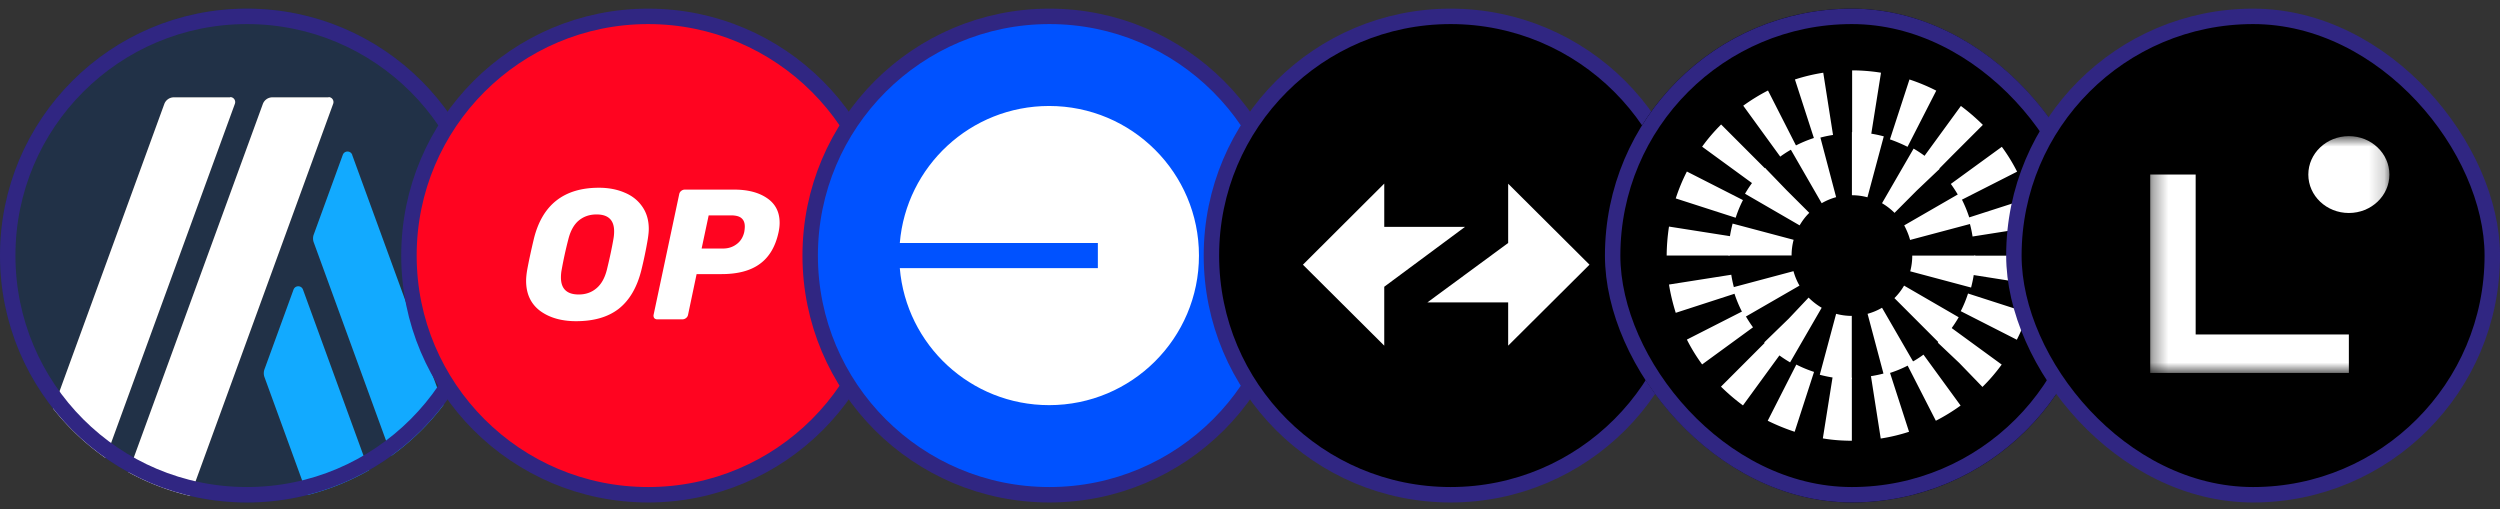 <svg xmlns="http://www.w3.org/2000/svg" width="162" height="33" fill="none"><rect width="100%" height="100%" fill="#333333" stroke="none"/><g clip-path="url(#a)"><path fill="#213147" d="M22.825 10.046v-.016a.326.326 0 0 0-.61 0l-1.894 5.196a.747.747 0 0 0 0 .453l5.051 13.85c-.471.341-.962.658-1.47.947l-4.27-11.714a.326.326 0 0 0-.61 0l-1.893 5.195a.749.749 0 0 0 0 .454l2.792 7.665a16.03 16.03 0 0 1-3.92.484c-1.265 0-2.494-.146-3.673-.424l9.26-25.407a.322.322 0 0 0-.297-.438v.015h-3.646a.661.661 0 0 0-.61.423L8.323 30.602a15.958 15.958 0 0 1-1.48-.92L15.22 6.73a.322.322 0 0 0-.297-.438l-.016.015H11.26a.661.661 0 0 0-.61.423L3.446 26.48A15.93 15.93 0 0 1 0 16.56c0-8.837 7.163-16 16-16s16 7.163 16 16c0 3.64-1.215 6.995-3.262 9.684l-5.913-16.198Z"/><path fill="#12AAFF" d="M23.902 30.476a15.898 15.898 0 0 1-3.98 1.6l-2.793-7.665a.747.747 0 0 1 0-.454l1.893-5.195c.11-.282.501-.282.61 0l4.27 11.714ZM28.738 26.244a16.086 16.086 0 0 1-3.366 3.285l-5.051-13.85a.747.747 0 0 1 0-.454l1.893-5.195c.11-.281.501-.281.61 0v.016l5.913 16.198Z"/><path fill="#fff" d="M15.22 6.729 6.843 29.682a16.084 16.084 0 0 1-3.397-3.202L10.65 6.73a.661.661 0 0 1 .61-.423h3.647l.015-.015c.22 0 .376.219.298.438ZM21.588 6.729l-9.26 25.407a15.88 15.88 0 0 1-4.005-1.535L17.035 6.73a.661.661 0 0 1 .61-.423h3.646v-.015c.22 0 .376.219.297.438Z"/><circle cx="16" cy="16.56" r="15.5" stroke="#302682"/></g><path fill="#FF0420" stroke="#302682" d="M57.5 16.56c0 8.56-6.94 15.5-15.5 15.5-8.56 0-15.5-6.94-15.5-15.5C26.5 8 33.44 1.06 42 1.06c8.56 0 15.5 6.94 15.5 15.5Z"/><path fill="#fff" d="M37.334 20.813c-.953 0-1.734-.225-2.342-.673-.6-.456-.9-1.105-.9-1.945 0-.176.02-.393.06-.649.103-.576.252-1.269.444-2.077.544-2.202 1.95-3.303 4.215-3.303.616 0 1.169.104 1.657.313.488.2.873.504 1.153.912.28.4.42.88.42 1.441 0 .168-.02.38-.06.637a27.18 27.18 0 0 1-.432 2.077c-.28 1.097-.765 1.918-1.453 2.462-.689.536-1.61.805-2.762.805Zm.168-1.73c.448 0 .828-.132 1.14-.396.32-.264.549-.668.685-1.213.184-.752.324-1.409.42-1.97.032-.167.048-.34.048-.516 0-.728-.38-1.092-1.14-1.092-.449 0-.833.132-1.153.396-.313.264-.537.668-.673 1.213a26.077 26.077 0 0 0-.432 1.97c-.032.16-.048.327-.048.504 0 .736.384 1.104 1.153 1.104ZM42.595 20.693a.254.254 0 0 1-.204-.084.287.287 0 0 1-.036-.217l1.657-7.805a.344.344 0 0 1 .132-.217.366.366 0 0 1 .228-.084h3.194c.89 0 1.601.185 2.138.553.544.368.816.9.816 1.597 0 .2-.024.408-.072.624-.2.921-.604 1.602-1.212 2.042-.6.44-1.425.66-2.474.66H45.14l-.553 2.63a.344.344 0 0 1-.132.217.367.367 0 0 1-.228.084h-1.633Zm4.25-4.588c.337 0 .63-.092.877-.276.257-.184.425-.448.505-.793.024-.136.036-.256.036-.36 0-.232-.068-.408-.204-.528-.136-.128-.368-.192-.697-.192h-1.44l-.457 2.15h1.38Z"/><circle cx="68" cy="16.56" r="15.5" fill="#0052FF" stroke="#302682"/><g clip-path="url(#b)"><path fill="#fff" d="M67.983 26.253c5.363 0 9.71-4.34 9.71-9.693s-4.347-9.693-9.71-9.693c-5.088 0-9.261 3.907-9.676 8.878h12.834v1.63H58.307c.415 4.972 4.588 8.878 9.676 8.878Z"/></g><circle cx="94" cy="16.56" r="15.5" fill="#000" stroke="#302682"/><path fill="#fff" fill-rule="evenodd" d="m103 17.152-5.271-5.248v3.841l-5.232 3.849h5.232v2.805L103 17.152ZM84.428 17.152l5.271 5.247v-3.817l5.232-3.88H89.7v-2.806l-5.27 5.256Z" clip-rule="evenodd"/><g clip-path="url(#c)"><path fill="#000" d="M136 .56h-32v32h32v-32Z"/><path fill="#fff" d="M120 28.56v-4.086a8.24 8.24 0 0 1-1.238-.099l-.642 4.033c.624.107 1.256.152 1.88.152Zm1.871-.143a11.68 11.68 0 0 0 1.835-.438l-1.256-3.89a7.958 7.958 0 0 1-1.212.286l.633 4.042Zm-5.577-.438 1.256-3.88a7.967 7.967 0 0 1-1.149-.475l-1.853 3.64a13.48 13.48 0 0 0 1.746.715Zm9.149-.715a12.28 12.28 0 0 0 1.604-.984l-2.406-3.3a6.677 6.677 0 0 1-1.06.644l1.862 3.64Zm-12.499-.993 2.406-3.3a8.008 8.008 0 0 1-.945-.804l-2.886 2.888c.445.438.926.85 1.425 1.216Zm15.519-1.198.027-.027c.445-.438.855-.921 1.22-1.422l-3.296-2.405a7.96 7.96 0 0 1-.802.939l-.044.044 1.39 1.315 1.505 1.556Zm-18.165-1.458 3.297-2.405a7.924 7.924 0 0 1-.651-1.055l-3.634 1.85c.285.564.614 1.1.988 1.61Zm20.392-1.6c.285-.555.526-1.145.722-1.744l-3.884-1.252a7.577 7.577 0 0 1-.472 1.145l3.634 1.85Zm-22.102-1.744 3.884-1.26a7.85 7.85 0 0 1-.285-1.208l-4.036.635c.098.617.25 1.234.437 1.833Zm23.261-1.824a12.04 12.04 0 0 0 .151-1.878h-4.08c0 .411-.036.832-.098 1.243l4.027.635Zm-19.76-1.887c0-.411.036-.831.098-1.243l-4.036-.635A13.244 13.244 0 0 0 108 16.56h4.089Zm15.733-1.234 4.035-.635a11.915 11.915 0 0 0-.436-1.833l-3.884 1.252c.124.402.222.805.285 1.216Zm-15.35-1.216c.125-.393.285-.778.472-1.145l-3.634-1.85a11.86 11.86 0 0 0-.722 1.743l3.884 1.252Zm14.593-1.136 3.643-1.85c-.285-.564-.614-1.1-.989-1.61l-3.305 2.405c.241.331.464.689.651 1.055Zm-13.47-1.064c.24-.33.516-.652.81-.948l.009-.008-2.886-2.889-.009.01c-.446.446-.855.92-1.221 1.43l3.297 2.405Zm12.017-.93.874-.885 2.004-2.003-.009-.009c-.445-.438-.918-.85-1.416-1.216l-2.406 3.3c.33.241.651.51.936.804l.017.01Zm-10.253-.831a7.423 7.423 0 0 1 1.06-.644l-1.853-3.64c-.562.287-1.096.618-1.604.984l2.397 3.3Zm8.249-.635 1.862-3.64a12.266 12.266 0 0 0-1.737-.724l-1.265 3.881c.383.134.766.295 1.14.483Zm-6.04-.483a7.958 7.958 0 0 1 1.212-.286l-.633-4.033a11.9 11.9 0 0 0-1.835.438l1.256 3.881Zm3.679-.286.642-4.033a11.92 11.92 0 0 0-1.871-.152v4.087c.41 0 .828.035 1.229.098Z"/><path fill="#fff" d="M119.996 24.56V20.47c-.345 0-.68-.045-1.015-.134l-1.059 3.949a8.175 8.175 0 0 0 2.074.276Zm2.073-.276a7.64 7.64 0 0 0 1.933-.802l-2.047-3.54c-.291.17-.609.304-.936.393l1.05 3.949Zm-6.071-.802 2.047-3.54a4.21 4.21 0 0 1-.812-.623l-.035-.036-1.288 1.364-1.589 1.542.026.027c.495.49 1.051.918 1.651 1.265Zm9.655-1.266a7.93 7.93 0 0 0 1.27-1.658l-3.539-2.05a3.88 3.88 0 0 1-.626.81l2.895 2.898Zm-12.585-1.667 3.539-2.041a3.97 3.97 0 0 1-.389-.936l-3.944 1.052c.176.668.45 1.319.794 1.925Zm14.658-1.916a8.192 8.192 0 0 0 .274-2.069h-4.086c0 .34-.044.687-.132 1.017l3.944 1.052Zm-11.631-2.077c0-.34.044-.687.132-1.017l-3.953-1.051a8.192 8.192 0 0 0-.274 2.068h4.095Zm7.678-1.008 3.953-1.052a8.02 8.02 0 0 0-.794-1.934l-3.539 2.042c.159.303.292.615.38.944Zm-7.157-.944c.167-.286.37-.562.617-.803l.009-.009-1.465-1.461-1.403-1.453-.027.026a8.195 8.195 0 0 0-1.27 1.65l3.539 2.05Zm6.142-.803 1.447-1.453 1.483-1.408-.035-.036a8.226 8.226 0 0 0-1.651-1.274l-2.047 3.538c.291.17.556.375.803.616v.017Zm-4.713-.633c.291-.169.609-.303.936-.392l-1.042-3.949a7.654 7.654 0 0 0-1.932.803l2.038 3.538Zm2.965-.383 1.059-3.949a8.054 8.054 0 0 0-2.065-.276v4.091c.336 0 .68.045 1.006.134Z"/></g><rect width="31" height="31" x="104.5" y="1.06" stroke="#302682" rx="15.5"/><rect width="31" height="31" x="130.5" y="1.06" fill="#000" rx="15.5"/><rect width="31" height="31" x="130.5" y="1.06" stroke="#302682" rx="15.5"/><mask id="d" width="16" height="17" x="139" y="8" maskUnits="userSpaceOnUse" style="mask-type:luminance"><path fill="#fff" d="M154.833 8.822h-15.5v15.344h15.5V8.822Z"/></mask><g fill="#fff" mask="url(#d)"><path d="M152.206 24.166h-12.873V11.312h2.946v10.363h9.927v2.491ZM152.206 13.802c1.451 0 2.627-1.115 2.627-2.49 0-1.375-1.176-2.49-2.627-2.49-1.451 0-2.627 1.115-2.627 2.49 0 1.375 1.176 2.49 2.627 2.49Z"/></g><defs><clipPath id="a"><path fill="#fff" d="M0 .56h32v32H0z"/></clipPath><clipPath id="b"><path fill="#fff" d="M58 6.56h20v20H58z"/></clipPath><clipPath id="c"><rect width="32" height="32" x="104" y=".56" fill="#fff" rx="16"/></clipPath></defs></svg>
